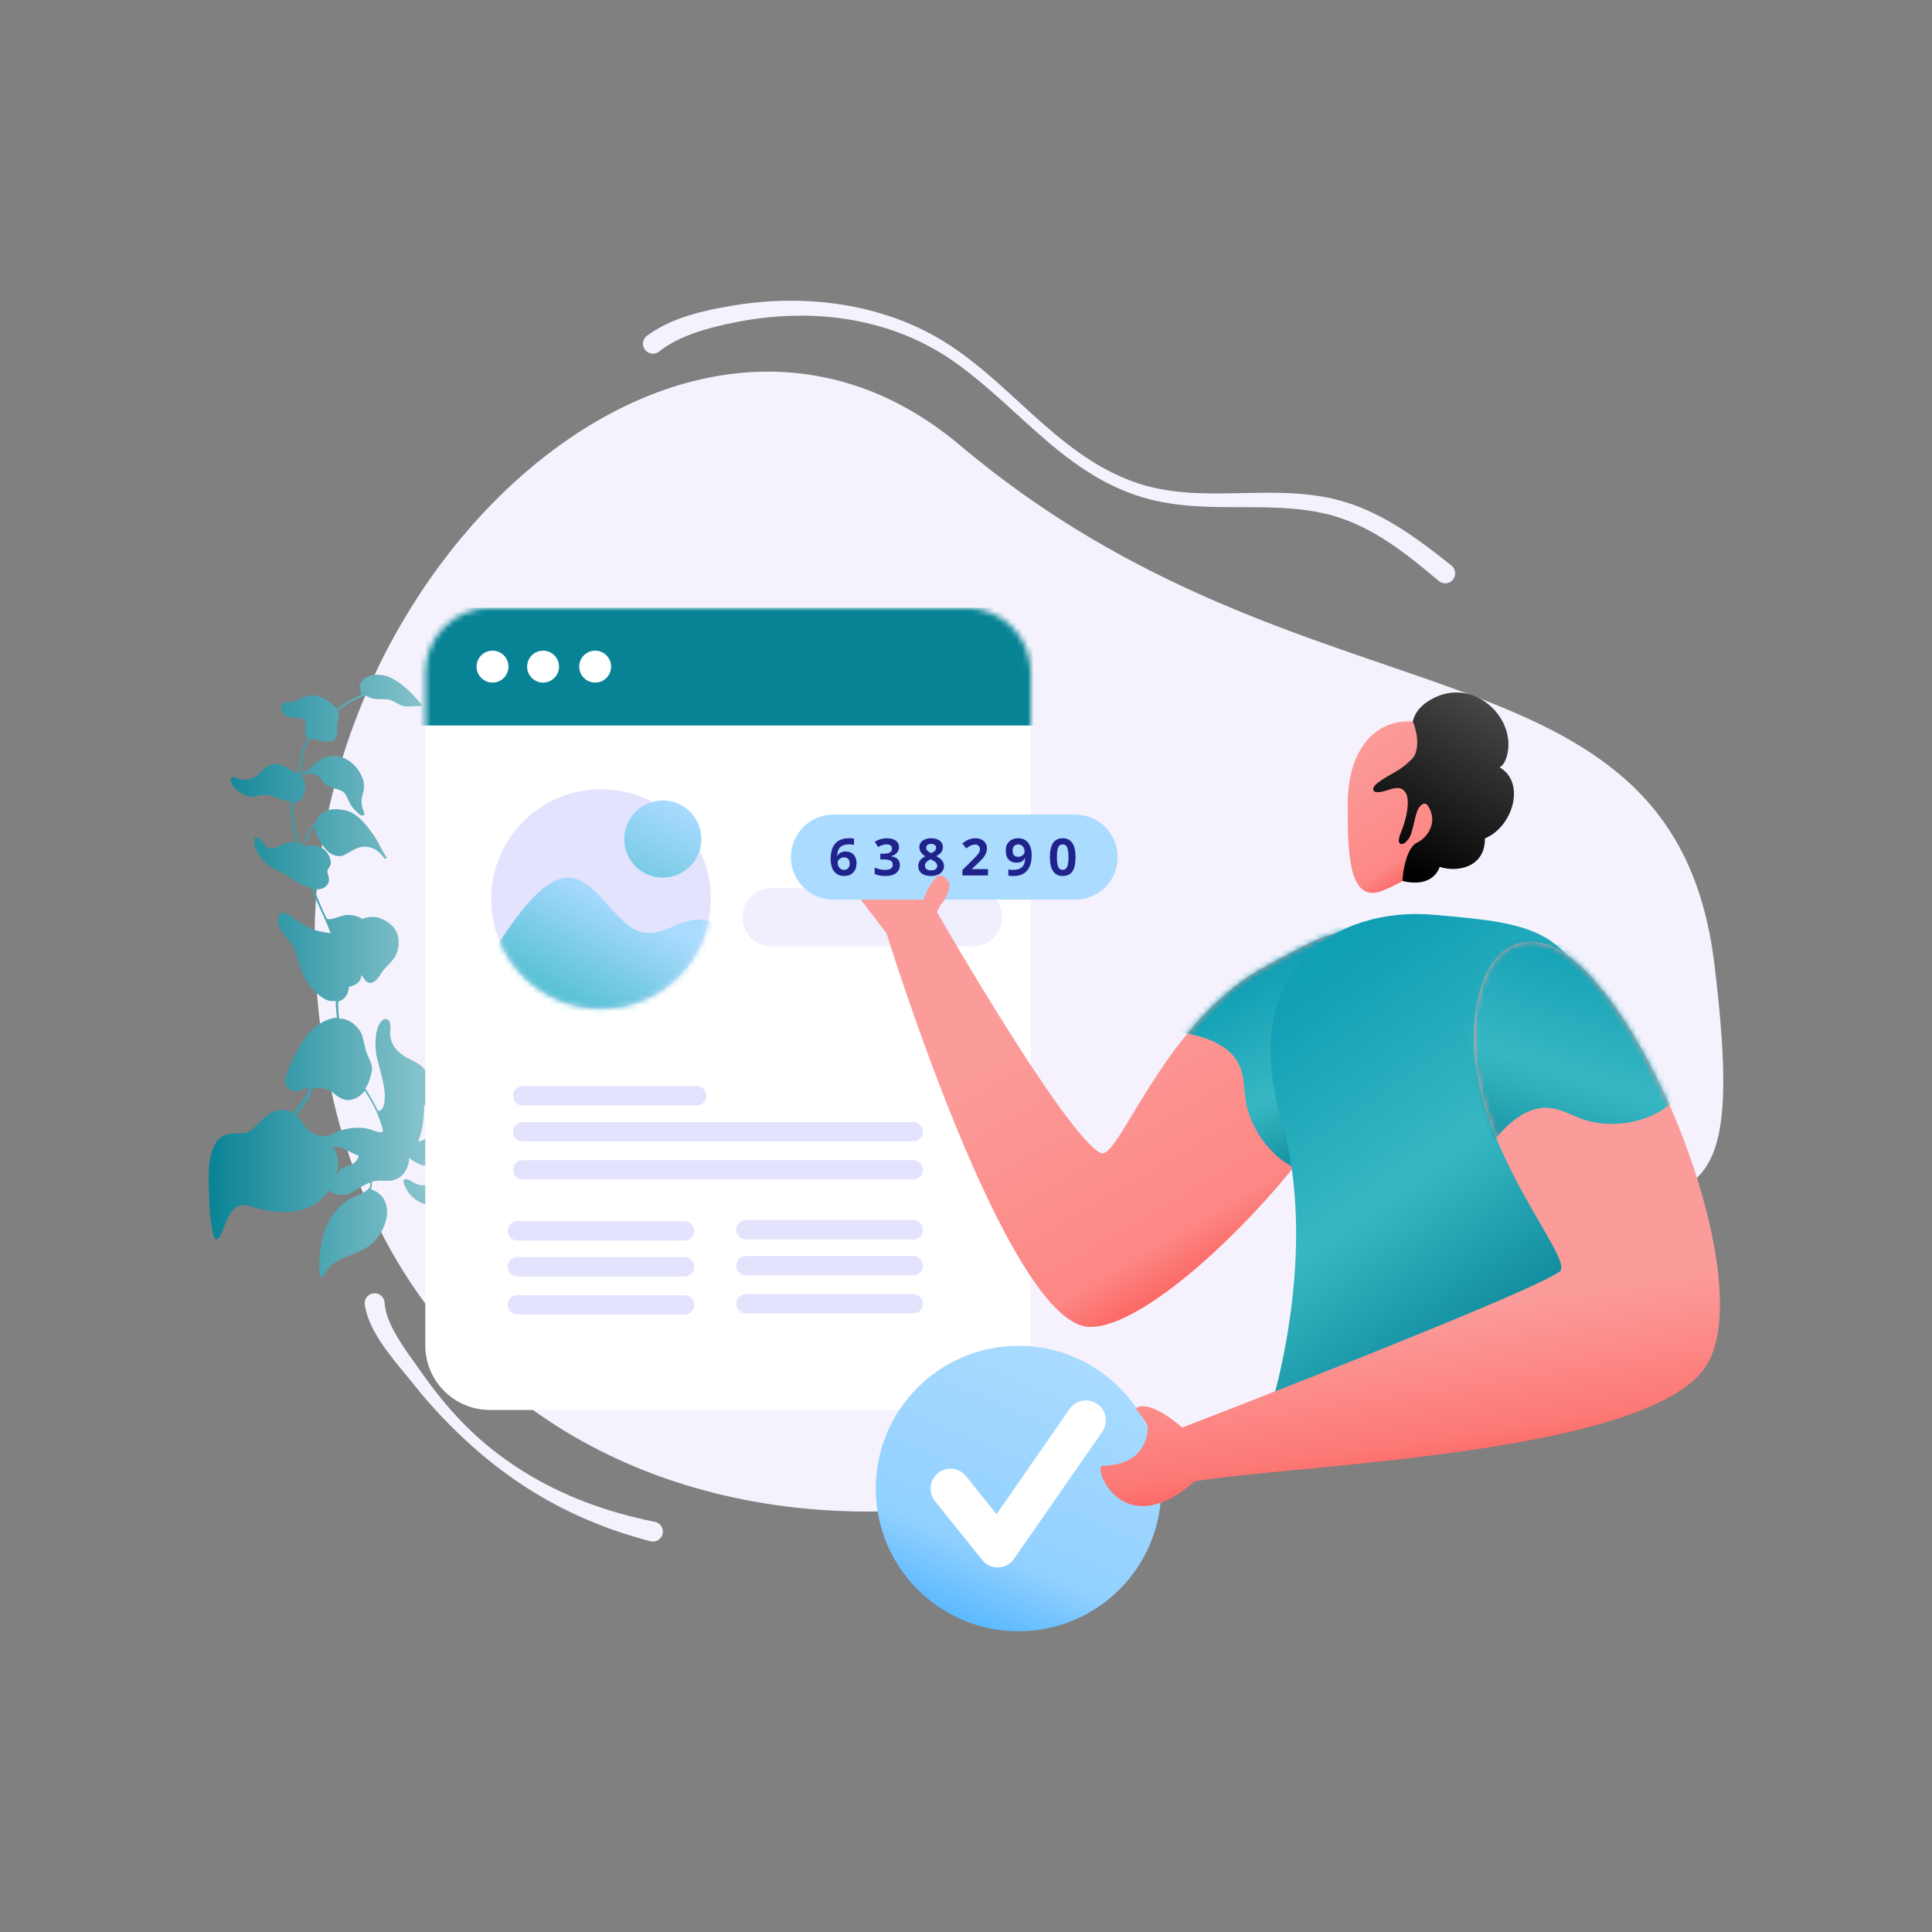 <svg width="343" height="343" viewBox="0 0 343 343" fill="none" xmlns="http://www.w3.org/2000/svg">
<rect x="0" y="0" width="343" height="343" fill="#808080" stroke="none"/>
<path fill-rule="evenodd" clip-rule="evenodd" d="M170.458 79.076C232.242 131.181 297.097 111.212 304.369 171.181C312.094 234.923 291.431 196.56 241.665 236.331C169.036 294.379 59.975 274.126 55.936 170.575C53.248 101.589 121.371 37.683 170.458 79.076Z" fill="#F5F2FD"/>
<path d="M39.383 218.822C39.928 217.615 40.254 216.383 40.896 215.367C41.621 214.376 42.839 213.611 44.099 214.059C49.74 215.887 55.413 215.845 58.466 211.185C58.445 211.255 58.437 211.329 58.441 211.403C58.442 211.472 58.524 211.497 58.592 211.497C58.662 211.632 58.923 211.738 59.06 211.805C59.773 212.123 60.578 212.154 61.354 212.063C62.334 211.901 63.131 211.251 63.984 210.777C64.535 210.447 65.116 210.17 65.72 209.951C65.734 210.268 65.701 210.586 65.622 210.894C65.606 210.889 65.59 210.888 65.573 210.89C65.556 210.893 65.541 210.899 65.527 210.908C64.843 211.844 63.414 212.134 62.222 212.817C61.206 213.306 60.37 214.08 59.657 214.962C58.983 215.749 58.433 216.634 58.025 217.587C57.069 219.658 56.81 221.952 56.701 224.203C56.692 224.654 56.463 227.07 57.222 226.679C57.949 225.893 58.332 224.907 59.131 224.392C61.443 222.754 64.331 222.502 66.38 220.486C68.441 218.36 69.932 214.264 67.381 211.977C67.004 211.653 66.571 211.399 66.103 211.229C66.021 211.202 65.966 211.162 65.884 211.136C66 210.709 66.05 210.267 66.032 209.825C66.517 209.675 67.022 209.599 67.529 209.602C68.279 209.593 69.058 209.706 69.792 209.533C71.058 209.259 72.054 208.197 72.407 206.951C72.511 206.554 72.669 206.062 72.663 205.584C73.296 206.082 73.984 206.55 74.764 206.8C75.887 207.114 77.29 206.974 77.724 205.686C77.987 204.865 77.785 204.008 77.707 203.191C77.633 202.647 77.8 201.84 77.901 201.17C77.956 201.475 78.071 201.766 78.239 202.026C78.448 202.364 78.683 202.688 78.919 203.013C78.804 204.787 78.787 206.751 79.761 208.308C77.343 207.942 76.803 211.821 73.425 209.926C72.986 209.74 71.802 208.841 71.649 209.675C71.611 209.934 71.723 210.151 71.808 210.382C72.033 210.953 72.343 211.488 72.727 211.966C73.889 213.357 75.893 214.383 77.701 213.897C78.34 213.739 78.934 213.228 79.326 212.923C79.793 212.591 80.31 212.336 80.858 212.168C81.972 211.8 83.17 211.663 84.158 211.051C84.386 210.901 84.594 210.725 84.779 210.525C84.94 211.437 85.565 212.316 86.911 213.131C88.737 214.077 90.543 214.587 92.007 216.097C92.255 216.312 92.754 217.015 93.086 217.393C93.501 217.865 93.799 217.644 93.887 217.083C94.515 214.907 94.623 212.519 93.615 210.431C93.152 209.332 92.4 208.073 92.102 207.095C91.914 206.197 91.933 205.501 91.989 204.546C92.109 203.17 92.521 201.835 93.197 200.631C93.437 200.164 93.799 199.737 94.094 199.31C94.763 200.475 94.891 201.987 94.646 203.177C94.257 204.886 93.297 206.685 94.028 208.435C94.324 209.277 94.893 210.047 95.796 210.268C96.289 210.426 96.834 210.419 97.314 210.618C97.588 210.716 97.851 210.846 98.096 211.004L98.219 211.044C98.243 211.037 98.265 211.025 98.284 211.01C98.303 210.994 98.318 210.975 98.33 210.953C98.341 210.931 98.348 210.907 98.349 210.883C98.351 210.858 98.347 210.833 98.339 210.81C98.554 210.562 98.709 209.796 98.802 209.645C99.897 206.645 101.566 204.825 100.433 201.293C100.294 200.843 100.124 200.403 99.926 199.976C100.239 199.918 100.537 199.832 100.85 199.774C102.55 199.344 104.351 199.445 105.808 200.341C106.288 200.608 106.934 200.995 107.224 201.292C107.403 201.44 107.502 201.698 107.734 201.75C108.184 201.69 107.808 201.094 107.778 200.835C107.379 199.463 107.172 198.129 107.238 196.791C107.25 194.418 108.547 192.275 109.2 189.948C109.667 187.924 109.258 185.734 108.309 183.89C106.983 181.383 104.032 179.851 101.262 180.866L100.828 181.09C99.817 179.793 98.306 178.925 96.758 178.384C95.772 178.001 94.734 177.85 93.734 177.507C91.953 176.847 89.868 175.863 88.191 177.002C88.217 176.92 88.257 176.865 88.27 176.823C89.34 175.038 89.395 172.882 89.589 170.861C89.628 169.878 89.795 168.904 90.086 167.964C90.088 167.968 90.09 167.971 90.093 167.973C90.096 167.976 90.1 167.978 90.103 167.979C90.107 167.98 90.111 167.981 90.115 167.981C90.119 167.98 90.123 167.979 90.127 167.977C90.767 167.887 91.371 168.262 92.109 168.362C92.775 168.427 93.446 168.437 94.114 168.392C94.269 168.759 94.423 169.125 94.659 169.45C95.213 170.193 95.97 170.729 96.82 171.114C98.726 171.95 99.593 170.303 100.422 168.916C100.73 168.448 101.258 168.142 101.784 167.699C102.312 167.262 102.746 166.723 103.061 166.115C103.568 165.168 103.744 163.979 103.323 162.962C103.014 162.297 102.302 162.047 101.645 161.836C100.632 161.535 99.608 161.411 98.621 161.028C97.909 160.777 97.263 160.389 96.511 160.194C95.936 160.01 95.309 160.059 94.723 160.12C94.097 160.258 93.458 160.334 92.817 160.348C93.18 158.789 93.473 157.094 94.401 156.033C95.221 155.027 96.443 154.603 97.683 154.547C97.868 154.525 98.055 154.547 98.23 154.609C98.76 155.571 99.426 156.531 100.521 156.859C101.302 157.176 102.282 157.014 102.875 156.434C102.973 156.313 103.054 156.179 103.116 156.036C103.585 157.612 104.577 158.473 106.294 158.343C106.772 158.337 107.234 158.236 107.71 158.162C107.901 158.133 108.119 158.089 108.268 157.978C108.592 157.743 108.627 157.21 108.283 157.01C107.79 156.784 107.192 157.023 106.689 157.111C106.131 157.227 105.779 157.408 105.354 157.25C104.696 156.972 104.114 156.242 103.535 155.717C104.419 155.502 105.204 155.029 105.713 154.286C106.278 153.652 106.916 153.358 107.772 153.156C108.575 152.983 109.445 152.741 109.996 152.079C110.774 150.992 110.78 149.274 109.746 148.332C108.202 146.932 106.371 147.773 106.423 149.873C106.418 150.527 106.51 151.372 106.365 151.824C106.154 152.412 105.642 152.882 104.978 153.259C104.422 153.511 103.853 153.804 103.476 154.273C103.471 152.731 102.398 151.981 101.104 150.933C100.065 150.097 98.871 149.477 97.59 149.107C97.07 148.963 96.481 148.752 95.938 148.963C95.355 149.229 95.487 149.951 95.805 150.37C96.473 151.466 97.791 152.159 97.859 153.291C97.93 153.494 97.825 153.823 97.855 154.082C96.532 154.043 95.147 154.551 94.259 155.557C93.033 156.841 92.823 158.63 92.434 160.271C91.371 160.338 90.28 160.352 89.218 160.487C89.177 160.474 89.15 160.488 89.11 160.543C89.076 160.526 89.037 160.522 89 160.531C88.968 160.543 88.939 160.564 88.916 160.59C88.893 160.617 88.878 160.649 88.872 160.684C88.865 160.718 88.868 160.753 88.879 160.787C88.891 160.82 88.91 160.849 88.936 160.873C89.962 161.392 90.853 162.142 91.541 163.064C90.84 164.9 89.975 166.683 89.521 168.598C89.069 170.649 89.247 172.925 88.696 174.786C88.462 175.73 88.033 176.363 87.635 177.254C87.675 177.199 87.622 177.295 87.569 177.391C87.452 177.509 87.361 177.649 87.301 177.804L87.26 177.791C85.165 177.12 83.07 178.714 81.291 179.322C80.707 179.52 80.067 179.61 79.591 179.684C79.074 179.745 77.615 179.776 78.647 180.514C79.692 181.21 80.844 181.783 81.863 182.561C82.442 183.086 82.983 183.871 83.374 184.63C84.423 186.73 85.229 189.094 86.724 190.931C86.711 190.975 86.711 191.023 86.726 191.067C87.354 192.287 86.784 193.576 85.55 194.245C84.981 194.539 84.096 194.618 83.405 195.008C81.431 194.173 79.28 195.59 78.209 197.239C77.795 198.035 77.657 198.964 77.626 199.838C77.625 200.106 77.637 200.374 77.663 200.642C77.618 200.581 77.557 200.533 77.487 200.503C77.418 200.473 77.341 200.461 77.266 200.469C76.558 200.56 76.093 201.588 75.81 201.905C75.434 202.374 74.809 202.558 74.237 202.647C74.939 200.948 75.215 198.885 75.254 197.63C75.249 197.221 75.352 196.756 75.293 196.375C75.319 196.363 75.342 196.346 75.36 196.324C75.379 196.303 75.393 196.278 75.401 196.25C75.438 195.991 76.034 195.615 76.288 195.176C76.595 194.64 76.683 194.012 76.675 193.398C76.742 192.129 76.222 190.922 75.433 189.922C74.684 188.867 73.327 188.366 72.38 187.859C71.076 187.124 70.015 186.265 69.521 184.907C69.303 184.287 69.221 183.627 69.28 182.973C69.419 182.112 69.362 180.735 68.137 180.955C66.417 181.944 66.48 186.062 66.924 187.789C67.556 190.413 68.643 193.455 68.223 195.901C68.068 196.667 67.734 197.216 67.189 197.223C67.148 197.21 67.12 197.224 67.079 197.211C66.518 195.922 65.794 194.717 65.043 193.526C64.988 193.417 64.919 193.35 64.863 193.242C65.141 192.838 65.365 192.4 65.529 191.938C65.748 191.35 65.906 190.74 65.998 190.119C66.146 190.008 66.061 189.709 66.045 189.545C65.967 188.728 65.549 187.983 65.226 187.223C64.694 186.057 64.664 184.734 64.158 183.485C63.487 182.116 62.15 180.987 60.607 180.856C60.484 180.841 60.36 180.847 60.239 180.874C60.084 179.864 60.017 178.842 60.039 177.821C60.772 177.58 61.434 177.068 61.698 176.314C61.849 175.98 61.92 175.614 61.903 175.247C62.746 175.019 63.655 174.653 64.013 173.817C64.092 173.57 64.171 173.324 64.222 173.092C64.429 173.495 64.691 173.868 65 174.2C66.116 175.169 67.229 173.601 67.737 172.722C68.459 171.526 70.029 170.58 70.501 169.033C71.028 167.526 70.856 165.66 69.723 164.46C68.963 163.651 67.92 163.091 66.826 162.831C65.996 162.705 65.148 162.81 64.374 163.134L64.347 163.148C63.713 162.745 62.988 162.506 62.239 162.451C61.146 162.327 60.129 162.817 59.083 163.116C58.788 163.183 58.484 163.2 58.183 163.168L58.142 163.155C58.108 163.138 58.07 163.134 58.033 163.142C57.585 162.207 57.138 161.271 56.744 160.308C56.407 159.521 56.056 158.707 55.733 157.879C56.208 157.943 56.691 157.905 57.15 157.766C57.897 157.552 58.474 156.809 58.41 156.019C58.363 155.528 58.112 155.04 58.135 154.685C58.118 154.385 58.374 154.151 58.6 153.725C58.946 152.998 58.581 152.157 58.178 151.507C57.497 150.452 56.127 149.923 54.875 150.156C54.425 150.216 54.111 150.138 53.714 150.034C54.496 149.288 54.726 148.003 55.316 147.219C55.45 147.049 55.599 146.892 55.761 146.749C55.75 146.787 55.751 146.826 55.764 146.862C55.777 146.899 55.8 146.931 55.832 146.953C55.836 147.016 55.855 147.076 55.888 147.13C56.21 148.342 56.781 149.473 57.565 150.451C58.162 151.276 59.015 151.933 60.066 151.975C60.626 152.064 61.141 151.798 61.588 151.534C62.089 151.241 62.604 150.976 63.119 150.711C63.771 150.382 64.507 150.255 65.232 150.346C65.957 150.437 66.638 150.741 67.189 151.221C67.561 151.475 67.853 151.976 68.253 152.353C68.277 152.393 68.314 152.424 68.358 152.441C68.402 152.457 68.45 152.458 68.495 152.443C68.539 152.428 68.577 152.398 68.602 152.359C68.628 152.319 68.639 152.272 68.633 152.226C68.605 152.104 68.481 151.996 68.425 151.888C67.717 150.846 67.196 149.502 66.404 148.366C65.378 146.906 64.255 145.392 62.729 144.428C61.713 143.854 60.51 143.651 59.351 143.665C58.775 143.674 58.208 143.816 57.696 144.08C57.183 144.344 56.739 144.723 56.397 145.187C56.175 145.513 56 145.869 55.877 146.244C55.828 146.264 55.786 146.297 55.756 146.341C54.769 147.021 54.563 148.087 54.056 149.034C53.79 149.515 53.588 149.79 53.196 150.027L53.087 150.082C52.431 147.676 51.883 145.215 52.058 142.826C52.066 142.702 52.083 142.579 52.108 142.457C52.299 142.428 52.503 142.425 52.68 142.368C53.373 142.183 53.775 141.564 53.971 140.88C54.288 139.962 54.315 138.884 53.719 138.06C53.622 137.938 53.469 137.708 53.318 137.615C53.336 137.566 53.344 137.516 53.344 137.464C53.824 137.731 54.299 137.521 54.691 137.216L54.705 137.243C54.884 137.391 55.156 137.32 55.361 137.385C55.553 137.424 56.086 137.526 56.251 137.647C56.772 137.927 56.995 138.293 57.342 138.766C57.647 139.155 58.051 139.457 58.512 139.638C59.527 140.144 60.754 140.129 61.297 140.982C61.727 141.618 62.012 142.637 62.58 143.339C62.885 143.722 63.227 144.075 63.602 144.391C63.795 144.566 64.029 144.754 64.289 144.791C64.957 144.824 64.581 144.161 64.468 143.807C64.299 143.311 64.206 142.793 64.19 142.27C64.152 141.397 64.647 140.627 64.621 139.646C64.667 138.868 64.426 138.134 64.05 137.471C63.591 136.566 62.928 135.78 62.112 135.176C61.525 134.748 60.851 134.453 60.139 134.311C59.426 134.169 58.691 134.183 57.984 134.353C57.304 134.566 56.737 134.995 56.182 135.384C55.358 135.98 54.539 137.054 53.831 137.145C53.572 137.175 53.571 137.107 53.338 136.987C53.516 135.934 53.64 134.91 53.818 133.858C53.945 133.106 54.33 132.188 54.839 131.377C54.88 131.39 54.907 131.376 54.961 131.348C55.475 131.015 56.188 131.333 56.982 131.542C58.403 131.77 59.89 131.793 59.867 129.952C59.861 129.407 59.811 128.712 59.916 128.315C60.085 127.645 60.307 126.878 59.959 126.201C60.526 125.771 61.108 125.368 61.703 124.993C62.714 124.379 63.787 123.872 64.903 123.481C65.315 123.681 65.727 123.948 66.178 124.025C67.053 124.191 68.198 124.082 68.935 124.182C69.824 124.376 70.416 124.86 71.267 125.245C72.157 125.575 73.15 125.372 74.078 125.375C74.378 125.357 75.033 125.431 74.754 124.957C73.108 123.027 71.284 121.085 68.899 120.118C67.187 119.457 64.353 119.683 63.833 121.803C63.84 122.417 64.091 122.836 64.179 123.34C63.883 123.451 63.593 123.578 63.311 123.719C62.052 124.31 60.862 125.038 59.763 125.89C59.415 125.348 58.878 124.905 58.355 124.556C57.778 124.168 57.214 123.807 56.543 123.569C55.228 123.08 53.765 123.903 52.734 124.366C52.323 124.566 51.872 124.67 51.415 124.668C51.047 124.686 50.637 124.623 50.34 124.845C49.826 125.247 49.945 126.009 50.21 126.524C50.392 126.876 50.776 127.09 51.133 127.249C51.694 127.474 52.648 127.394 53.058 127.458C53.577 127.533 53.92 127.733 54.17 128.085C54.274 128.247 54.325 128.437 54.313 128.629C54.29 128.984 54.185 129.312 54.189 129.653C54.14 130.09 54.322 130.511 54.572 130.862C54.594 130.91 54.628 130.952 54.669 130.984C54.093 131.864 53.655 132.81 53.477 133.862C53.273 135.065 53.151 136.226 52.919 137.374C52.865 137.337 52.805 137.31 52.741 137.294C51.356 136.67 49.494 134.92 47.746 135.923C46.905 136.288 46.289 137.223 45.695 137.666C44.532 138.471 43.267 138.746 41.977 138.107C40.935 137.683 40.658 138.409 41.2 139.262C41.63 139.898 42.237 140.409 42.896 140.823C43.419 141.172 43.981 141.465 44.636 141.471C45.631 141.404 46.703 140.954 47.496 141.095C48.247 141.222 48.947 141.582 49.66 141.832C50.289 142.057 51.001 142.239 51.697 142.258C51.671 142.379 51.655 142.502 51.647 142.626C51.552 143.841 51.662 145.054 51.841 146.265C52.045 147.395 52.291 148.538 52.591 149.653C52.221 149.495 51.814 149.443 51.416 149.503C50.654 149.622 50.032 150.079 49.327 150.374C48.675 150.641 47.667 150.749 47.224 150.222C46.741 149.683 46.391 148.937 45.651 148.7C45.077 148.585 45.154 149.334 45.172 149.702C45.194 150.342 45.501 150.939 45.822 151.494C46.339 152.404 47.057 153.184 47.922 153.773C48.981 154.497 49.981 154.839 51.052 155.454C51.905 156.044 52.745 156.743 53.732 157.126C54.221 157.339 54.73 157.502 55.252 157.612C55.505 158.237 55.772 158.888 56.025 159.512C56.937 161.615 57.956 163.594 58.691 165.685C57.379 165.469 56.068 165.322 54.832 164.655C54.146 164.322 53.255 163.856 52.525 163.305C51.671 162.647 49.962 161.127 49.41 162.852C49.203 163.782 49.569 164.759 50.097 165.517C50.831 166.476 51.783 167.392 52.232 168.396C53.109 170.963 53.691 173.956 55.856 175.962C56.711 176.756 57.65 177.645 58.864 177.739C59.116 177.747 59.368 177.721 59.614 177.662C59.601 177.771 59.616 177.866 59.604 177.976C59.615 178.866 59.694 179.754 59.841 180.632C57.825 180.848 55.93 182.098 54.653 183.614C53.196 185.539 52.027 187.666 51.184 189.929C50.921 190.751 50.4 191.603 50.67 192.459C50.91 193.192 51.721 193.701 52.499 193.746C53.086 193.753 53.628 193.473 54.185 193.289C54.398 193.209 54.615 193.142 54.837 193.09C54.746 193.736 54.496 194.348 54.108 194.872C53.532 195.684 52.642 196.554 52.15 197.596C51.653 197.3 51.097 197.115 50.522 197.056C49.946 196.997 49.365 197.065 48.818 197.255C47.392 197.749 46.426 199.002 45.346 199.97C44.686 200.619 44.214 201.034 43.288 201.168C42.458 201.287 41.078 201.14 40.114 201.465C39.122 201.737 38.436 202.536 38.038 203.427C36.932 205.609 37.045 208.158 37.074 210.545C37.169 212.794 37.142 215.072 37.497 217.29C37.67 218.093 37.75 219.047 38.086 219.765C38.737 220.63 39.209 219.083 39.383 218.822ZM91.928 163.55C92.319 164.24 92.614 164.946 92.95 165.665C93.271 166.288 93.605 166.871 93.872 167.522C93.963 167.705 94.038 167.896 94.097 168.092C93.361 168.128 92.543 168.138 91.955 167.995C91.449 167.879 90.941 167.626 90.41 167.659C90.388 167.667 90.364 167.668 90.341 167.66C90.775 166.305 91.372 164.934 91.928 163.55ZM87.849 178.001C87.938 177.948 88.005 177.865 88.037 177.767C89.452 176.318 91.355 177.017 93.411 177.811C94.699 178.313 96.078 178.46 97.326 179.018C98.354 179.415 99.536 180.178 100.24 180.878C100.392 181.023 100.531 181.181 100.655 181.351C99.531 182.032 98.657 183.066 98.291 184.352C97.499 186.544 97.53 189.067 97.023 191.146C96.591 192.638 95.912 193.982 94.875 195.1C94.082 193.827 92.829 193.924 91.498 194.336C90.831 194.508 90.328 194.596 89.996 194.218C89.747 193.935 89.593 193.568 89.397 193.189C89.493 193.242 89.616 193.282 89.712 193.335C90.397 193.531 91.146 193.454 91.826 193.309C93.334 192.841 93.981 191.101 94.182 189.693C94.215 189.294 94.149 188.892 93.991 188.523C94.257 188.482 94.514 188.395 94.751 188.268C95.253 187.976 95.629 187.508 95.978 187.053C96.809 185.87 96.995 184.368 96.651 182.967C95.92 180.017 93.481 179.078 90.67 179.017C89.715 178.96 88.687 178.563 87.687 178.153C87.808 178.056 87.822 178.015 87.849 178.001ZM84.457 195.185C85.15 195 85.857 194.841 86.397 194.357C86.987 193.839 87.363 193.12 87.45 192.339C87.463 192.12 87.442 191.899 87.388 191.686C87.456 191.753 87.525 191.82 87.609 191.915C87.32 192.887 87.237 193.924 87.182 194.948C87.161 195.507 87.195 196.039 87.433 196.567C87.447 196.595 87.42 196.609 87.434 196.636C87.938 197.68 89.013 198.635 89.541 199.461C90.142 200.627 89.655 202.078 88.902 203.014C88.083 204.02 87.056 204.824 86.071 205.708L86.029 205.627C85.861 205.313 85.636 205.034 85.365 204.803C84.344 203.888 82.938 203.755 81.96 202.99C81.52 202.668 81.322 202.084 81.577 201.712C81.604 201.698 81.617 201.657 81.644 201.643C81.793 201.533 81.955 201.449 82.104 201.338C83.282 200.628 84.552 199.699 84.781 198.278C84.861 197.569 84.838 196.853 84.714 196.151C84.646 195.825 84.56 195.502 84.457 195.185ZM59.18 203.716C59.299 203.676 59.422 203.647 59.547 203.63C59.942 203.598 60.147 203.664 60.544 203.768C61.544 204.11 62.616 204.793 63.726 205.216C63.699 205.23 63.699 205.23 63.685 205.271C63.396 206.174 62.735 206.755 61.729 206.999C60.912 207.145 60.305 207.698 59.863 208.372C59.745 208.534 59.638 208.704 59.542 208.881C59.634 208.593 59.753 208.292 59.845 208.004C60.058 207.203 60.094 206.365 59.952 205.548C59.836 204.922 59.541 204.284 59.18 203.716ZM54.591 195.344C55.034 194.738 55.23 194.054 55.33 193.316C55.575 193.259 55.834 193.228 56.052 193.185C57.318 193.046 58.372 193.361 59.337 194.168C60.067 194.786 60.919 195.308 61.887 195.323C63.073 195.227 64.06 194.547 64.758 193.638C65.69 195.113 66.581 196.576 67.215 198.273C67.566 199.155 67.795 199.998 68.037 200.867C67.817 200.986 67.564 201.032 67.316 200.999C66.852 200.964 66.166 200.631 65.605 200.474C63.84 199.977 61.974 200.218 60.263 200.757C59.421 201.054 58.528 201.651 57.861 201.755C57.783 201.754 57.706 201.76 57.629 201.771C56.25 201.624 54.853 201.109 54.061 199.905C53.686 199.378 53.406 198.767 52.91 198.337C52.8 198.256 52.69 198.176 52.566 198.068C53.072 197.121 53.881 196.361 54.591 195.343V195.344Z" fill="url(#paint0_linear_336_4630)"/>
<path fill-rule="evenodd" clip-rule="evenodd" d="M64.745 231.535C65.049 233.687 66.061 235.899 67.447 238.038C69.23 240.786 71.572 243.439 73.39 245.699C74.988 247.728 76.679 249.658 78.433 251.519C80.195 253.386 82.041 255.161 83.965 256.868C86.523 259.149 89.229 261.258 92.065 263.181C98.75 267.692 106.446 271.287 115.53 273.641C115.756 273.692 115.99 273.699 116.219 273.66C116.448 273.621 116.667 273.537 116.864 273.413C117.06 273.29 117.23 273.129 117.365 272.939C117.499 272.75 117.595 272.536 117.646 272.309C117.698 272.083 117.704 271.849 117.665 271.62C117.626 271.391 117.542 271.172 117.419 270.976C117.295 270.779 117.134 270.609 116.945 270.474C116.755 270.34 116.541 270.245 116.315 270.193C107.465 268.425 99.811 265.485 93.211 261.412C90.373 259.671 87.689 257.689 85.189 255.489C83.318 253.829 81.553 252.054 79.905 250.173C78.263 248.289 76.719 246.323 75.278 244.283C73.672 241.978 71.557 239.275 70.036 236.492C69.067 234.716 68.367 232.913 68.268 231.191C68.22 230.726 67.99 230.298 67.628 230.002C67.266 229.705 66.801 229.565 66.335 229.61C65.87 229.656 65.441 229.884 65.143 230.244C64.845 230.605 64.702 231.069 64.745 231.535L64.745 231.535ZM116.992 62.429C118.457 61.275 120.105 60.38 121.845 59.665C124.568 58.544 127.504 57.842 130.313 57.264C136.821 55.941 143.576 55.638 150.113 56.63C156.656 57.623 162.959 59.902 168.569 63.648C173.252 66.821 177.404 70.711 181.599 74.516C184.45 77.11 187.322 79.666 190.421 81.914C193.753 84.341 197.339 86.419 201.407 87.829C204.767 89.003 208.155 89.55 211.558 89.811C219.297 90.404 227.114 89.431 234.831 91.093C238.022 91.784 240.936 92.994 243.674 94.52C247.89 96.868 251.689 99.974 255.445 103.154C255.624 103.303 255.831 103.415 256.054 103.484C256.276 103.553 256.51 103.577 256.742 103.555C256.974 103.533 257.199 103.466 257.405 103.356C257.611 103.247 257.793 103.099 257.941 102.919C258.089 102.739 258.201 102.532 258.268 102.309C258.336 102.086 258.359 101.852 258.336 101.62C258.313 101.388 258.245 101.163 258.135 100.958C258.025 100.753 257.875 100.571 257.695 100.424C253.684 97.214 249.623 94.101 245.159 91.769C242.118 90.182 238.906 88.948 235.397 88.283C227.517 86.777 219.594 87.934 211.713 87.5C208.495 87.323 205.283 86.87 202.085 85.824C198.195 84.54 194.75 82.618 191.545 80.346C188.482 78.174 185.638 75.696 182.837 73.151C178.578 69.285 174.419 65.273 169.686 62.011C163.893 57.966 157.328 55.473 150.502 54.261C143.689 53.05 136.608 53.126 129.761 54.309C126.74 54.822 123.585 55.477 120.635 56.571C118.57 57.337 116.61 58.326 114.849 59.616C114.476 59.9 114.231 60.321 114.168 60.786C114.105 61.251 114.229 61.721 114.514 62.094C114.798 62.467 115.219 62.712 115.684 62.775C116.149 62.838 116.619 62.713 116.992 62.429L116.992 62.429Z" fill="#F5F2FD"/>
<path fill-rule="evenodd" clip-rule="evenodd" d="M183.019 119.365C183.018 116.325 181.81 113.409 179.66 111.258C177.511 109.108 174.595 107.899 171.554 107.897H86.968C83.927 107.899 81.011 109.108 78.862 111.258C76.712 113.409 75.504 116.325 75.503 119.365V238.854C75.504 241.895 76.712 244.811 78.862 246.961C81.011 249.112 83.927 250.321 86.968 250.323H171.555C174.596 250.321 177.511 249.112 179.661 246.961C181.811 244.811 183.019 241.895 183.02 238.854L183.019 119.365Z" fill="white"/>
<mask id="mask0_336_4630" style="mask-type:luminance" maskUnits="userSpaceOnUse" x="75" y="107" width="109" height="144">
<path d="M183.019 119.365C183.018 116.325 181.81 113.409 179.66 111.258C177.511 109.108 174.595 107.899 171.554 107.897H86.968C83.927 107.899 81.011 109.108 78.862 111.258C76.712 113.409 75.504 116.325 75.503 119.365V238.854C75.504 241.895 76.712 244.811 78.862 246.961C81.011 249.112 83.927 250.321 86.968 250.323H171.555C174.596 250.321 177.511 249.112 179.661 246.961C181.811 244.811 183.019 241.895 183.02 238.854L183.019 119.365Z" fill="white"/>
</mask>
<g mask="url(#mask0_336_4630)">
<path fill-rule="evenodd" clip-rule="evenodd" d="M195.769 126.576V110.127C195.769 108.896 194.534 107.897 193.015 107.897H65.509C63.99 107.897 62.755 108.896 62.755 110.127V126.576C62.755 127.807 63.99 128.806 65.509 128.806H193.015C194.534 128.806 195.769 127.806 195.769 126.576Z" fill="#088395"/>
<path d="M87.442 121.184C89.006 121.184 90.275 119.916 90.275 118.351C90.275 116.786 89.006 115.518 87.442 115.518C85.877 115.518 84.609 116.786 84.609 118.351C84.609 119.916 85.877 121.184 87.442 121.184Z" fill="white"/>
<path d="M96.418 121.184C97.982 121.184 99.251 119.916 99.251 118.351C99.251 116.786 97.982 115.518 96.418 115.518C94.853 115.518 93.585 116.786 93.585 118.351C93.585 119.916 94.853 121.184 96.418 121.184Z" fill="white"/>
<path d="M105.665 121.184C107.23 121.184 108.498 119.916 108.498 118.351C108.498 116.786 107.23 115.518 105.665 115.518C104.1 115.518 102.832 116.786 102.832 118.351C102.832 119.916 104.1 121.184 105.665 121.184Z" fill="white"/>
</g>
<path d="M106.695 179.109C117.461 179.109 126.188 170.381 126.188 159.616C126.188 148.85 117.461 140.122 106.695 140.122C95.929 140.122 87.202 148.85 87.202 159.616C87.202 170.381 95.929 179.109 106.695 179.109Z" fill="#E3E3FE"/>
<mask id="mask1_336_4630" style="mask-type:luminance" maskUnits="userSpaceOnUse" x="87" y="140" width="40" height="40">
<path d="M106.695 179.109C117.461 179.109 126.188 170.381 126.188 159.616C126.188 148.85 117.461 140.122 106.695 140.122C95.929 140.122 87.202 148.85 87.202 159.616C87.202 170.381 95.929 179.109 106.695 179.109Z" fill="white"/>
</mask>
<g mask="url(#mask1_336_4630)">
<path fill-rule="evenodd" clip-rule="evenodd" d="M87.359 169.285C96.916 154.098 101.33 153.275 106.692 159.313C112.062 165.351 113.703 167.126 119.836 164.34C125.962 161.554 128.82 164.574 130.709 168.736C132.598 172.898 107.351 184.29 102.682 184.198C98.013 184.106 77.795 184.472 87.359 169.285Z" fill="url(#paint1_linear_336_4630)"/>
</g>
<path d="M117.672 155.808C121.455 155.808 124.521 152.741 124.521 148.959C124.521 145.176 121.455 142.109 117.672 142.109C113.889 142.109 110.822 145.176 110.822 148.959C110.822 152.741 113.889 155.808 117.672 155.808Z" fill="url(#paint2_linear_336_4630)"/>
<path fill-rule="evenodd" clip-rule="evenodd" d="M125.413 194.554C125.413 194.328 125.369 194.104 125.283 193.895C125.197 193.686 125.07 193.496 124.91 193.336C124.75 193.176 124.56 193.05 124.351 192.964C124.142 192.878 123.918 192.835 123.692 192.836H92.796C92.57 192.836 92.347 192.88 92.139 192.966C91.93 193.052 91.741 193.179 91.582 193.339C91.423 193.498 91.297 193.688 91.211 193.896C91.125 194.105 91.081 194.328 91.082 194.554V194.555C91.081 194.78 91.125 195.004 91.211 195.212C91.296 195.421 91.423 195.61 91.582 195.77C91.741 195.929 91.93 196.056 92.139 196.142C92.347 196.229 92.57 196.273 92.796 196.272H123.692C123.918 196.274 124.142 196.23 124.351 196.144C124.56 196.058 124.75 195.932 124.91 195.772C125.07 195.613 125.197 195.423 125.283 195.214C125.369 195.005 125.413 194.781 125.413 194.555V194.554Z" fill="#E3E3FE"/>
<path fill-rule="evenodd" clip-rule="evenodd" d="M177.918 162.844C177.918 161.471 177.371 160.154 176.4 159.184C175.429 158.213 174.112 157.668 172.739 157.669H136.991C136.312 157.669 135.639 157.803 135.012 158.063C134.384 158.323 133.814 158.704 133.334 159.185C132.853 159.666 132.473 160.236 132.213 160.864C131.953 161.492 131.82 162.165 131.821 162.844V162.845C131.82 163.525 131.953 164.198 132.213 164.825C132.473 165.453 132.853 166.024 133.334 166.504C133.814 166.985 134.384 167.366 135.012 167.626C135.639 167.886 136.312 168.02 136.991 168.02H172.739C174.112 168.02 175.429 167.475 176.4 166.505C177.371 165.535 177.918 164.218 177.918 162.845V162.844Z" fill="#EFEFFE"/>
<path fill-rule="evenodd" clip-rule="evenodd" d="M123.265 218.524C123.265 218.069 123.084 217.632 122.763 217.31C122.441 216.988 122.005 216.807 121.55 216.806H91.839C91.384 216.807 90.948 216.988 90.626 217.31C90.304 217.632 90.124 218.069 90.124 218.524V218.525C90.124 218.98 90.304 219.417 90.626 219.739C90.948 220.061 91.384 220.242 91.839 220.243H121.55C122.005 220.242 122.441 220.061 122.763 219.739C123.084 219.417 123.265 218.98 123.265 218.525L123.265 218.524ZM163.852 218.33C163.852 217.875 163.671 217.438 163.349 217.116C163.028 216.794 162.592 216.613 162.137 216.612H132.426C131.971 216.613 131.534 216.794 131.213 217.116C130.891 217.439 130.711 217.875 130.711 218.33V218.331C130.711 218.786 130.891 219.223 131.213 219.545C131.534 219.867 131.971 220.048 132.426 220.049H162.137C162.592 220.048 163.028 219.867 163.35 219.545C163.671 219.223 163.852 218.786 163.852 218.331L163.852 218.33ZM163.85 200.929C163.851 200.703 163.807 200.48 163.722 200.271C163.636 200.063 163.51 199.874 163.35 199.714C163.026 199.392 162.587 199.211 162.13 199.211H92.803C92.346 199.211 91.907 199.392 91.583 199.714C91.424 199.874 91.297 200.063 91.211 200.271C91.126 200.48 91.082 200.703 91.083 200.929V200.93C91.082 201.155 91.126 201.379 91.212 201.587C91.297 201.796 91.424 201.985 91.583 202.145C91.907 202.467 92.346 202.648 92.803 202.648H162.13C162.587 202.647 163.026 202.467 163.35 202.145C163.51 201.985 163.636 201.796 163.722 201.587C163.807 201.379 163.851 201.155 163.85 200.93V200.929ZM123.265 224.899C123.265 224.444 123.084 224.007 122.763 223.685C122.441 223.363 122.005 223.182 121.55 223.181H91.839C91.384 223.182 90.948 223.363 90.626 223.685C90.304 224.007 90.124 224.444 90.124 224.899V224.9C90.124 225.355 90.304 225.792 90.626 226.114C90.948 226.436 91.384 226.617 91.839 226.618H121.55C122.005 226.617 122.441 226.436 122.763 226.114C123.084 225.792 123.265 225.355 123.265 224.9L123.265 224.899ZM163.852 224.705C163.852 224.25 163.671 223.814 163.349 223.492C163.028 223.169 162.592 222.988 162.137 222.987H132.426C131.971 222.988 131.534 223.169 131.213 223.492C130.891 223.814 130.711 224.25 130.711 224.705V224.707C130.711 225.162 130.891 225.598 131.213 225.92C131.534 226.242 131.971 226.423 132.426 226.424H162.137C162.592 226.423 163.028 226.242 163.35 225.92C163.671 225.598 163.852 225.162 163.852 224.707L163.852 224.705ZM163.85 207.691C163.851 207.465 163.807 207.242 163.722 207.033C163.636 206.825 163.51 206.636 163.35 206.476C163.026 206.154 162.587 205.973 162.13 205.973H92.803C92.346 205.973 91.907 206.154 91.583 206.476C91.424 206.636 91.297 206.825 91.211 207.033C91.126 207.242 91.082 207.465 91.083 207.691V207.692C91.082 207.917 91.126 208.141 91.212 208.349C91.297 208.558 91.424 208.747 91.583 208.907C91.907 209.229 92.346 209.41 92.803 209.41H162.13C162.587 209.41 163.026 209.229 163.35 208.907C163.51 208.747 163.636 208.558 163.722 208.349C163.807 208.141 163.851 207.917 163.85 207.692V207.691ZM123.265 231.661C123.265 231.206 123.084 230.77 122.763 230.447C122.441 230.125 122.005 229.944 121.55 229.943H91.839C91.384 229.944 90.948 230.125 90.626 230.447C90.304 230.77 90.124 231.206 90.124 231.661V231.662C90.124 232.117 90.304 232.554 90.626 232.876C90.948 233.198 91.384 233.379 91.839 233.38H121.55C122.005 233.379 122.441 233.198 122.763 232.876C123.084 232.554 123.265 232.117 123.265 231.662L123.265 231.661ZM163.852 231.467C163.852 231.012 163.671 230.576 163.349 230.254C163.028 229.931 162.592 229.75 162.137 229.749H132.426C131.971 229.75 131.534 229.932 131.213 230.254C130.891 230.576 130.711 231.012 130.711 231.467V231.469C130.711 231.924 130.891 232.36 131.213 232.682C131.534 233.004 131.971 233.185 132.426 233.186H162.137C162.592 233.185 163.028 233.004 163.35 232.682C163.671 232.36 163.852 231.924 163.852 231.469L163.852 231.467Z" fill="#E3E3FE"/>
<path fill-rule="evenodd" clip-rule="evenodd" d="M250.093 128.068C256.884 128.068 261.834 134.32 260.868 142.808C260.182 148.822 252.842 155.083 245.578 158.084C239.304 160.677 239.27 151.191 239.27 142.649C239.27 134.108 243.308 128.068 250.093 128.068Z" fill="url(#paint3_linear_336_4630)"/>
<path fill-rule="evenodd" clip-rule="evenodd" d="M244.914 173.206C251.443 188.333 207.698 236.796 193.115 235.552C178.529 234.302 157.403 165.719 157.403 165.719L151.257 157.669L167.47 159.721L166.341 161.922C166.341 161.922 189.206 201.727 195.421 204.708C198.51 206.191 206.565 181.826 223.663 172.138C242.307 161.583 241.18 164.554 244.914 173.206Z" fill="url(#paint4_linear_336_4630)"/>
<mask id="mask2_336_4630" style="mask-type:luminance" maskUnits="userSpaceOnUse" x="151" y="157" width="95" height="79">
<path d="M244.914 173.206C251.443 188.333 207.698 236.796 193.115 235.552C178.529 234.302 157.403 165.719 157.403 165.719L151.257 157.669L167.47 159.721L166.341 161.922C166.341 161.922 189.206 201.727 195.421 204.708C198.51 206.191 206.565 181.826 223.663 172.138C242.307 161.583 241.18 164.554 244.914 173.206Z" fill="white"/>
</mask>
<g mask="url(#mask2_336_4630)">
<path fill-rule="evenodd" clip-rule="evenodd" d="M204.114 183.31C208.929 182.616 216.902 183.915 219.634 188.373C221.2 190.928 220.686 193.97 221.434 196.766C223.1 202.998 228.908 208.987 235.755 208.739C244.136 208.443 246.856 197.231 248.444 190.86C250.573 182.283 252.681 171.281 245.499 164.458C244.216 163.238 242.743 162.272 241.16 161.495C239.059 160.471 236.817 159.768 234.508 159.41C231.627 158.948 228.625 158.928 225.747 159.445C221.017 160.302 216.618 162.709 212.959 165.777C208.217 169.768 204.761 174.688 202.017 180.206L204.114 183.31Z" fill="url(#paint5_linear_336_4630)"/>
</g>
<path fill-rule="evenodd" clip-rule="evenodd" d="M254.423 162.397C277.327 164.412 285.069 164.919 283.844 207.266C282.608 250.451 225.869 248.934 225.869 248.934C225.869 248.934 234.2 221.923 227.51 198.891C219.421 171.087 238.245 160.973 254.423 162.397Z" fill="url(#paint6_linear_336_4630)"/>
<path fill-rule="evenodd" clip-rule="evenodd" d="M198.43 152.169C198.43 150.167 197.634 148.248 196.219 146.832C194.804 145.417 192.884 144.621 190.882 144.62H147.95C145.948 144.62 144.028 145.416 142.612 146.831C141.196 148.247 140.401 150.167 140.401 152.17C140.401 154.172 141.196 156.092 142.612 157.508C144.028 158.924 145.948 159.719 147.95 159.719H190.882C192.884 159.718 194.804 158.922 196.219 157.506C197.635 156.091 198.43 154.171 198.43 152.169Z" fill="#ABDBFF"/>
<path d="M151.612 148.876V149.989C151.344 149.937 151.072 149.909 150.799 149.906C150.077 149.906 149.547 150.06 149.207 150.368C148.868 150.677 148.67 151.196 148.627 151.928H148.684C148.974 151.425 149.462 151.173 150.148 151.173C150.735 151.173 151.202 151.358 151.549 151.727C151.895 152.096 152.065 152.602 152.065 153.243C152.065 153.946 151.867 154.502 151.471 154.909C151.075 155.317 150.53 155.521 149.844 155.521C149.393 155.532 148.95 155.407 148.571 155.163C148.198 154.911 147.911 154.551 147.75 154.131C147.566 153.681 147.474 153.138 147.474 152.503C147.474 151.291 147.743 150.374 148.295 149.752C148.846 149.13 149.66 148.818 150.742 148.818C151.033 148.815 151.324 148.834 151.612 148.876ZM150.848 153.277C150.848 152.935 150.763 152.673 150.594 152.489C150.417 152.305 150.169 152.213 149.844 152.213C149.551 152.203 149.266 152.305 149.044 152.496C148.945 152.573 148.864 152.671 148.807 152.784C148.751 152.897 148.721 153.021 148.719 153.147C148.707 153.479 148.815 153.804 149.023 154.063C149.118 154.172 149.234 154.26 149.365 154.324C149.495 154.387 149.636 154.424 149.78 154.431C149.925 154.439 150.069 154.418 150.206 154.368C150.342 154.319 150.466 154.243 150.572 154.145C150.756 153.953 150.848 153.664 150.848 153.277ZM158.192 151.996V152.029C159.231 152.159 159.755 152.679 159.755 153.591C159.755 154.191 159.536 154.663 159.083 155.006C158.637 155.349 157.994 155.521 157.159 155.521C156.444 155.521 155.822 155.403 155.291 155.168V154.007C155.849 154.28 156.46 154.425 157.081 154.433C157.555 154.433 157.909 154.359 158.142 154.21C158.257 154.138 158.351 154.036 158.413 153.915C158.475 153.795 158.504 153.659 158.496 153.524C158.496 153.179 158.361 152.935 158.1 152.794C157.838 152.653 157.421 152.581 156.841 152.581H156.288V151.561H156.811C157.321 151.561 157.703 151.495 157.965 151.363C158.226 151.23 158.361 150.997 158.361 150.661C158.365 150.557 158.346 150.452 158.304 150.356C158.263 150.26 158.2 150.174 158.12 150.105C157.965 149.973 157.717 149.907 157.384 149.907C157.139 149.908 156.896 149.946 156.663 150.021C156.399 150.11 156.147 150.233 155.913 150.386L155.298 149.453C155.942 149.041 156.69 148.822 157.455 148.819C158.12 148.819 158.644 148.958 159.026 149.238C159.208 149.365 159.357 149.535 159.457 149.734C159.557 149.933 159.606 150.154 159.599 150.376C159.606 150.754 159.476 151.121 159.231 151.409C158.991 151.69 158.637 151.886 158.192 151.996ZM166.22 151.986C166.701 152.237 167.048 152.506 167.267 152.791C167.523 153.128 167.635 153.554 167.578 153.973C167.521 154.393 167.3 154.773 166.963 155.03C166.539 155.357 165.987 155.521 165.315 155.521C164.593 155.521 164.027 155.366 163.624 155.057C163.228 154.747 163.023 154.318 163.023 153.77C163.017 153.412 163.126 153.061 163.334 152.769C163.532 152.482 163.85 152.236 164.275 152.029C163.574 151.594 163.221 151.049 163.221 150.395C163.216 150.17 163.267 149.947 163.369 149.746C163.472 149.546 163.622 149.374 163.808 149.246C164.197 148.961 164.699 148.818 165.315 148.818C165.93 148.818 166.432 148.959 166.814 149.242C167 149.372 167.15 149.547 167.251 149.75C167.352 149.953 167.401 150.178 167.394 150.405C167.394 151.082 166.998 151.609 166.22 151.986ZM165.315 151.454C165.647 151.316 165.874 151.171 166.001 151.021C166.126 150.877 166.194 150.692 166.192 150.501C166.196 150.405 166.176 150.309 166.134 150.222C166.092 150.135 166.029 150.06 165.951 150.003C165.76 149.873 165.532 149.808 165.3 149.819C165.077 149.81 164.856 149.873 164.671 149.998C164.592 150.056 164.529 150.132 164.487 150.219C164.445 150.307 164.425 150.404 164.43 150.501C164.428 150.693 164.499 150.878 164.628 151.019C164.826 151.208 165.06 151.356 165.315 151.454V151.454ZM165.237 152.552C164.558 152.838 164.218 153.219 164.218 153.693C164.213 153.81 164.236 153.926 164.285 154.032C164.334 154.138 164.409 154.231 164.501 154.302C164.685 154.45 164.954 154.525 165.294 154.525C165.647 154.525 165.916 154.453 166.107 154.31C166.2 154.239 166.275 154.147 166.324 154.042C166.374 153.936 166.396 153.819 166.39 153.703C166.385 153.495 166.302 153.296 166.157 153.147C165.994 152.972 165.732 152.796 165.371 152.619L165.237 152.552ZM175.409 155.424H170.861V154.462L172.551 152.789C173.181 152.163 173.577 151.73 173.733 151.488C173.884 151.266 173.968 151.006 173.973 150.738C173.979 150.63 173.961 150.521 173.921 150.421C173.881 150.32 173.819 150.23 173.74 150.156C173.572 150.008 173.354 149.933 173.132 149.945C172.874 149.945 172.619 149.997 172.382 150.097C172.079 150.234 171.796 150.41 171.54 150.622L170.84 149.747C171.098 149.545 171.37 149.362 171.653 149.198C171.87 149.079 172.1 148.987 172.339 148.925C172.609 148.852 172.887 148.816 173.167 148.818C173.782 148.818 174.277 148.986 174.652 149.321C174.835 149.48 174.981 149.677 175.078 149.899C175.176 150.12 175.224 150.361 175.218 150.603C175.219 150.914 175.156 151.223 175.034 151.51C174.895 151.826 174.707 152.118 174.475 152.375C174.115 152.782 173.732 153.168 173.329 153.532L172.565 154.243V154.296H175.409L175.409 155.424ZM179.017 155.463V154.346C179.284 154.407 179.557 154.436 179.831 154.433C180.559 154.433 181.097 154.274 181.443 153.957C181.79 153.639 181.974 153.111 182.002 152.373H181.946C181.776 152.666 181.578 152.87 181.337 152.985C181.062 153.107 180.762 153.166 180.46 153.156C179.866 153.156 179.399 152.97 179.067 152.598C178.727 152.225 178.557 151.705 178.557 151.038C178.557 150.351 178.755 149.81 179.159 149.413C179.555 149.017 180.099 148.818 180.772 148.818C181.507 148.818 182.087 149.08 182.512 149.602C182.943 150.124 183.155 150.868 183.155 151.832C183.155 153.034 182.88 153.95 182.335 154.579C181.79 155.207 180.977 155.522 179.894 155.522C179.601 155.525 179.308 155.506 179.017 155.463ZM179.774 151.019C179.774 151.75 180.107 152.116 180.764 152.116C181.062 152.126 181.352 152.024 181.578 151.831C181.677 151.755 181.758 151.656 181.815 151.544C181.871 151.432 181.901 151.309 181.904 151.183C181.911 150.859 181.803 150.542 181.6 150.288C181.506 150.177 181.39 150.086 181.259 150.02C181.129 149.955 180.987 149.917 180.841 149.908C180.695 149.9 180.55 149.921 180.412 149.971C180.275 150.02 180.15 150.097 180.043 150.197C179.866 150.39 179.774 150.664 179.774 151.019ZM188.666 155.521C187.916 155.521 187.35 155.239 186.968 154.675C186.586 154.111 186.395 153.281 186.395 152.184C186.395 151.049 186.586 150.205 186.961 149.65C187.336 149.095 187.909 148.818 188.666 148.818C190.18 148.818 190.944 149.937 190.944 152.175C190.944 153.339 190.753 154.187 190.385 154.721C190.01 155.254 189.437 155.521 188.666 155.521ZM188.666 154.433C189.034 154.433 189.296 154.256 189.451 153.903C189.614 153.55 189.692 152.974 189.692 152.175C189.692 151.362 189.614 150.781 189.451 150.431C189.296 150.082 189.034 149.907 188.666 149.906C188.551 149.9 188.437 149.92 188.33 149.963C188.224 150.007 188.128 150.073 188.051 150.158C187.902 150.326 187.796 150.574 187.732 150.903C187.666 151.327 187.635 151.755 187.64 152.184C187.64 152.977 187.725 153.55 187.88 153.903C188.044 154.256 188.305 154.432 188.666 154.433Z" fill="#20238C"/>
<path fill-rule="evenodd" clip-rule="evenodd" d="M164.027 159.719C163.957 158.877 165.775 155.969 166.531 155.521C167.26 155.091 168.491 156.188 168.569 157.03C168.639 157.872 167.72 160.122 166.963 160.57C166.206 161.017 164.098 160.56 164.027 159.719Z" fill="#FB9C9A"/>
<path fill-rule="evenodd" clip-rule="evenodd" d="M250.812 128.068C250.812 128.068 252.297 131.352 251.222 133.939C250.939 134.622 250.274 135.12 249.736 135.615C248.357 136.868 246.624 137.536 245.132 138.601C244.686 138.914 243.738 139.52 243.795 140.171C243.872 140.93 245.365 140.573 245.775 140.451C247.388 139.968 248.662 139.397 249.532 140.711C250.416 142.052 249.709 145.351 248.796 147.586C248.633 147.982 247.898 149.661 248.739 149.829C249.284 149.936 249.765 149.304 250.062 148.949C250.918 147.906 251.145 144.348 251.994 143.294C252.39 142.806 252.998 142.249 253.564 143.13C255.304 145.848 253.55 148.646 251.612 149.578C249.277 150.705 248.98 156.389 248.98 156.389C248.98 156.389 254.045 157.975 255.615 153.9C258.396 154.868 263.666 154.204 263.63 148.846C268.625 146.775 270.917 138.937 266.234 136.225C266.913 135.895 267.33 134.93 267.514 134.261C269.431 127.504 261.529 119.925 254.087 124.163C252.446 125.097 251.25 126.301 250.812 128.068Z" fill="url(#paint7_linear_336_4630)"/>
<path d="M180.825 289.613C194.821 289.613 206.167 278.267 206.167 264.271C206.167 250.275 194.821 238.929 180.825 238.929C166.829 238.929 155.483 250.275 155.483 264.271C155.483 278.267 166.829 289.613 180.825 289.613Z" fill="url(#paint8_linear_336_4630)"/>
<path fill-rule="evenodd" clip-rule="evenodd" d="M165.978 266.484L174.367 276.947C174.712 277.377 175.152 277.72 175.652 277.949C176.152 278.179 176.699 278.289 177.25 278.27C177.8 278.251 178.338 278.104 178.821 277.84C179.305 277.577 179.72 277.204 180.034 276.752L195.703 254.173C196.238 253.402 196.444 252.45 196.277 251.527C196.11 250.603 195.583 249.784 194.812 249.249C194.041 248.714 193.089 248.508 192.165 248.675C191.242 248.842 190.423 249.369 189.888 250.14L176.921 268.825L171.495 262.059C170.907 261.332 170.055 260.869 169.125 260.769C168.196 260.669 167.265 260.942 166.536 261.526C165.806 262.111 165.338 262.961 165.234 263.89C165.129 264.819 165.397 265.751 165.978 266.483V266.484Z" fill="white"/>
<path fill-rule="evenodd" clip-rule="evenodd" d="M272.695 167.231C289.106 168.672 313.045 226.469 302.95 242.43C292.849 258.39 229.133 260.038 212.113 262.993C199.182 274.289 193.897 260.237 195.75 260.219C203.985 260.136 203.765 253.532 203.765 253.532C203.765 253.532 203.9 252.84 201.572 250.031C204.14 248.224 209.877 253.44 209.877 253.44C209.877 253.44 271.329 229.801 276.904 225.748C279.677 223.734 262.367 205.063 261.659 185.424C261.419 178.692 263.307 166.407 272.695 167.231Z" fill="url(#paint9_linear_336_4630)"/>
<mask id="mask3_336_4630" style="mask-type:luminance" maskUnits="userSpaceOnUse" x="195" y="167" width="111" height="101">
<path d="M272.695 167.231C289.106 168.672 313.045 226.469 302.95 242.43C292.849 258.39 229.133 260.038 212.113 262.993C199.182 274.289 193.897 260.237 195.75 260.219C203.985 260.136 203.765 253.532 203.765 253.532C203.765 253.532 203.9 252.84 201.572 250.031C204.14 248.224 209.877 253.44 209.877 253.44C209.877 253.44 271.329 229.801 276.904 225.748C279.677 223.734 262.367 205.063 261.659 185.424C261.419 178.692 263.307 166.407 272.695 167.231Z" fill="white"/>
</mask>
<g mask="url(#mask3_336_4630)">
<path fill-rule="evenodd" clip-rule="evenodd" d="M262.204 207.934C263.88 203.367 268.811 196.968 274.032 196.682C277.024 196.517 279.457 198.415 282.273 199.085C288.548 200.58 296.577 198.313 299.612 192.17C303.332 184.655 294.759 176.935 289.906 172.511C283.37 166.563 274.69 159.482 265.274 162.561C263.591 163.111 262.041 163.948 260.605 164.972C258.707 166.334 257.023 167.973 255.611 169.835C253.836 172.151 252.392 174.783 251.48 177.561C249.987 182.131 250.016 187.145 250.978 191.822C252.237 197.89 254.925 203.268 258.476 208.305L262.204 207.934Z" fill="url(#paint10_linear_336_4630)"/>
</g>
<defs>
<linearGradient id="paint0_linear_336_4630" x1="37.056" y1="173.256" x2="110.554" y2="173.256" gradientUnits="userSpaceOnUse">
<stop stop-color="#088395"/>
<stop offset="1" stop-color="white"/>
</linearGradient>
<linearGradient id="paint1_linear_336_4630" x1="113.628" y1="162.019" x2="100.104" y2="186.44" gradientUnits="userSpaceOnUse">
<stop stop-color="#AADBFF"/>
<stop offset="1" stop-color="#37B7C3"/>
</linearGradient>
<linearGradient id="paint2_linear_336_4630" x1="120.498" y1="142.838" x2="106.216" y2="171.027" gradientUnits="userSpaceOnUse">
<stop stop-color="#AADBFF"/>
<stop offset="1" stop-color="#37B7C3"/>
</linearGradient>
<linearGradient id="paint3_linear_336_4630" x1="241.198" y1="131.444" x2="259.749" y2="159.549" gradientUnits="userSpaceOnUse">
<stop stop-color="#FB9C9A"/>
<stop offset="0.64" stop-color="#FC8886"/>
<stop offset="0.84" stop-color="#FD5450"/>
<stop offset="1" stop-color="#FF1712"/>
</linearGradient>
<linearGradient id="paint4_linear_336_4630" x1="198.134" y1="173.154" x2="234.261" y2="234.884" gradientUnits="userSpaceOnUse">
<stop stop-color="#FB9C9A"/>
<stop offset="0.63" stop-color="#FC8784"/>
<stop offset="0.83" stop-color="#FD524E"/>
<stop offset="1" stop-color="#FF1712"/>
</linearGradient>
<linearGradient id="paint5_linear_336_4630" x1="223.852" y1="172.554" x2="241.909" y2="205.491" gradientUnits="userSpaceOnUse">
<stop stop-color="#119FB4"/>
<stop offset="0.54" stop-color="#37B7C3"/>
<stop offset="1" stop-color="#088395"/>
</linearGradient>
<linearGradient id="paint6_linear_336_4630" x1="229.724" y1="176.783" x2="272.959" y2="238.546" gradientUnits="userSpaceOnUse">
<stop stop-color="#119FB4"/>
<stop offset="0.51" stop-color="#37B7C3"/>
<stop offset="1" stop-color="#088395"/>
</linearGradient>
<linearGradient id="paint7_linear_336_4630" x1="249.23" y1="154.519" x2="266.163" y2="122.405" gradientUnits="userSpaceOnUse">
<stop/>
<stop offset="1" stop-color="#4D4D4D"/>
</linearGradient>
<linearGradient id="paint8_linear_336_4630" x1="191.017" y1="240.059" x2="166.321" y2="298.871" gradientUnits="userSpaceOnUse">
<stop stop-color="#AADBFF"/>
<stop offset="0.6" stop-color="#92D1FF"/>
<stop offset="0.81" stop-color="#5BB9FF"/>
<stop offset="1" stop-color="#22A1FF"/>
</linearGradient>
<linearGradient id="paint9_linear_336_4630" x1="248.921" y1="233.886" x2="256.078" y2="281.463" gradientUnits="userSpaceOnUse">
<stop stop-color="#FB9C9A"/>
<stop offset="0.47" stop-color="#FC7875"/>
<stop offset="1" stop-color="#FF1712"/>
</linearGradient>
<linearGradient id="paint10_linear_336_4630" x1="281.254" y1="166.723" x2="266.897" y2="213.201" gradientUnits="userSpaceOnUse">
<stop stop-color="#119FB4"/>
<stop offset="0.49" stop-color="#37B7C3"/>
<stop offset="1" stop-color="#088395"/>
</linearGradient>
</defs>
</svg>
